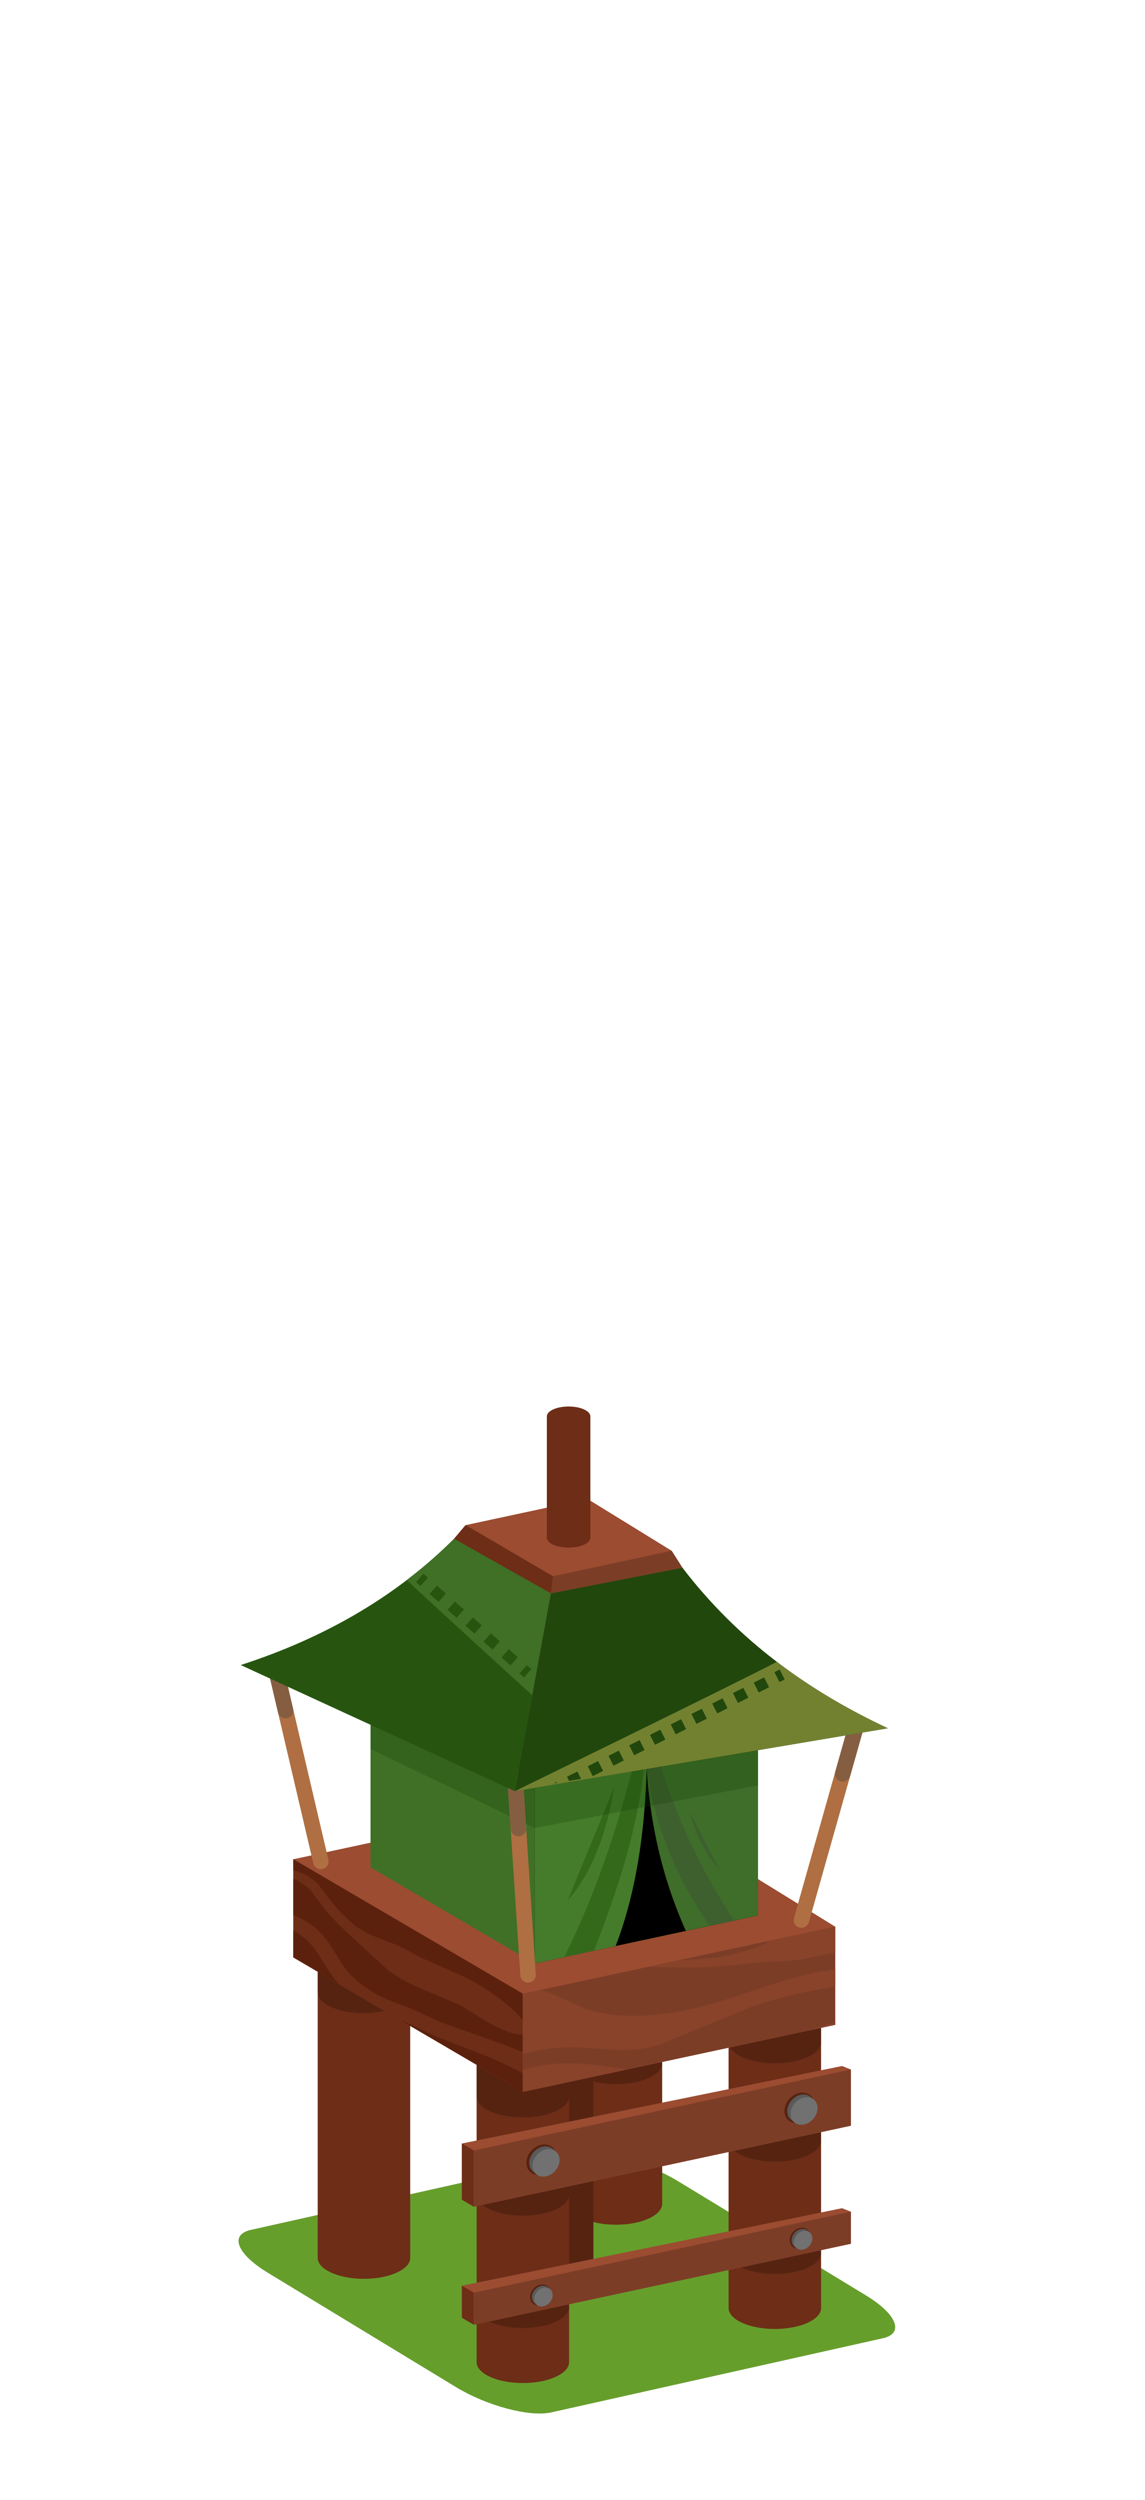 <?xml version="1.0" encoding="UTF-8" standalone="no"?><!DOCTYPE svg PUBLIC "-//W3C//DTD SVG 1.1//EN" "http://www.w3.org/Graphics/SVG/1.1/DTD/svg11.dtd"><svg width="100%" height="100%" viewBox="0 0 88 192" version="1.1" xmlns="http://www.w3.org/2000/svg" xmlns:xlink="http://www.w3.org/1999/xlink" xml:space="preserve" xmlns:serif="http://www.serif.com/" style="fill-rule:evenodd;clip-rule:evenodd;stroke-linejoin:round;stroke-miterlimit:2;"><g id="_2" serif:id="2"><path d="M35.043,183.345l-14.465,-8.786c-2.378,-1.444 -2.96,-2.918 -1.298,-3.29l25.492,-5.695c1.662,-0.372 4.941,0.499 7.32,1.944l14.465,8.785c2.378,1.445 2.96,2.919 1.298,3.29l-25.492,5.696c-1.662,0.371 -4.942,-0.5 -7.32,-1.944Z" style="fill:#669e2c;"/><g><path d="M50.892,169.263c0,0.889 -1.593,1.61 -3.555,1.61c-1.962,0 -3.554,-0.721 -3.554,-1.61l-0,-27.099l7.109,-0l0,27.099Z" style="fill:#6d2d17;"/><path d="M50.892,158.464c0,0.888 -1.593,1.61 -3.555,1.61c-1.962,-0 -3.554,-0.722 -3.554,-1.61l-0,-16.3l7.109,-0l0,16.3Z" style="fill:#120500;fill-opacity:0.25;"/><g><path d="M41.876,175.361l-0,-22.78c-0,-0.466 0.835,-0.844 1.863,-0.844c1.029,-0 1.864,0.378 1.864,0.844l-0,22.78c-0,0.466 -0.835,0.844 -1.864,0.844c-1.028,-0 -1.863,-0.378 -1.863,-0.844Z" style="fill:#6d2d17;"/><path d="M41.876,175.361l-0,-22.78c-0,-0.466 0.835,-0.844 1.863,-0.844c1.029,-0 1.864,0.378 1.864,0.844l-0,22.78c-0,0.466 -0.835,0.844 -1.864,0.844c-1.028,-0 -1.863,-0.378 -1.863,-0.844Z" style="fill:#120500;fill-opacity:0.25;"/></g><path d="M43.739,181.424c0,0.889 -1.593,1.61 -3.555,1.61c-1.962,0 -3.554,-0.721 -3.554,-1.61l-0,-27.099l7.109,0l0,27.099Z" style="fill:#6d2d17;"/><path d="M43.739,161.019c0,0.888 -1.593,1.61 -3.555,1.61c-1.962,-0 -3.554,-0.722 -3.554,-1.61l-0,-6.694l7.109,0l0,6.694Z" style="fill:#120500;fill-opacity:0.25;"/><path d="M43.739,168.566c0,0.888 -1.593,1.61 -3.555,1.61c-1.962,-0 -3.554,-0.722 -3.554,-1.61l-0,-3.537l7.109,0l0,3.537Z" style="fill:#120500;fill-opacity:0.25;"/><path d="M43.739,177.195c0,0.889 -1.593,1.61 -3.555,1.61c-1.962,0 -3.554,-0.721 -3.554,-1.61l-0,-1.464l7.109,0l0,1.464Z" style="fill:#120500;fill-opacity:0.25;"/><path d="M63.105,177.269c-0,0.889 -1.593,1.61 -3.555,1.61c-1.962,0 -3.555,-0.721 -3.555,-1.61l0,-27.099l7.11,0l-0,27.099Z" style="fill:#6d2d17;"/><path d="M63.105,156.864c-0,0.888 -1.593,1.61 -3.555,1.61c-1.962,-0 -3.555,-0.722 -3.555,-1.61l0,-6.694l7.11,0l-0,6.694Z" style="fill:#120500;fill-opacity:0.25;"/><path d="M63.105,164.411c-0,0.888 -1.593,1.61 -3.555,1.61c-1.962,-0 -3.555,-0.722 -3.555,-1.61l0,-1.862l7.11,0l-0,1.862Z" style="fill:#120500;fill-opacity:0.25;"/><path d="M63.105,173.04c-0,0.889 -1.593,1.61 -3.555,1.61c-1.962,0 -3.555,-0.721 -3.555,-1.61l0,-1.007l7.11,-0l-0,1.007Z" style="fill:#120500;fill-opacity:0.25;"/><path d="M31.527,173.418c-0,0.889 -1.593,1.61 -3.555,1.61c-1.962,0 -3.555,-0.721 -3.555,-1.61l0,-27.099l7.11,-0l-0,27.099Z" style="fill:#6d2d17;"/><path d="M31.527,153.013c-0,0.888 -1.593,1.61 -3.555,1.61c-1.962,-0 -3.555,-0.722 -3.555,-1.61l0,-6.694l7.11,-0l-0,6.694Z" style="fill:#120500;fill-opacity:0.25;"/></g><g><g><path d="M64.715,158.683l-29.216,5.952l0,4.318l0.916,0.536l28.98,-6.221l0,-4.317l-0.68,-0.268Z" style="fill:#9b4c31;"/><path d="M35.499,164.635l0.916,0.536l-0,4.318l-0.916,-0.536l0,-4.318Z" style="fill:#6d2d17;"/><path d="M36.415,165.171l28.98,-6.22l0,4.317l-28.98,6.221l-0,-4.318Z" style="fill:#7c3d27;"/><path d="M64.715,169.604l-29.216,5.952l0,2.462l0.916,0.536l28.98,-6.22l0,-2.462l-0.68,-0.268Z" style="fill:#9b4c31;"/><path d="M35.499,175.556l0.916,0.536l-0,2.462l-0.916,-0.536l0,-2.462Z" style="fill:#6d2d17;"/><path d="M36.415,176.092l28.98,-6.22l0,2.462l-28.98,6.22l-0,-2.462Z" style="fill:#7c3d27;"/></g><g><g><path d="M41.603,164.73c0.633,-0.133 1.147,0.273 1.147,0.906c0,0.633 -0.514,1.255 -1.147,1.389c-0.633,0.133 -1.147,-0.273 -1.147,-0.906c-0,-0.633 0.514,-1.255 1.147,-1.389Z" style="fill:#572311;"/><path d="M42.666,165.303c0.054,0.114 0.084,0.246 0.084,0.392c0,0.572 -0.465,1.134 -1.037,1.255c-0.146,0.031 -0.286,0.03 -0.413,0.001l-0.059,0.061c-0,0 -0.286,-0.231 -0.31,-0.254c-0.159,-0.149 -0.254,-0.366 -0.254,-0.626c-0,-0.572 0.464,-1.135 1.036,-1.256c0.285,-0.059 0.543,0.001 0.73,0.147c0.008,0.007 0.271,0.221 0.271,0.221l-0.048,0.059Z" style="fill:#5a5a5a;"/><path d="M41.967,165.084c0.573,-0.121 1.037,0.246 1.037,0.818c0,0.572 -0.464,1.134 -1.037,1.255c-0.572,0.121 -1.036,-0.246 -1.036,-0.818c-0,-0.572 0.464,-1.135 1.036,-1.255Z" style="fill:#717171;"/></g><g><path d="M61.434,160.747c0.633,-0.133 1.147,0.273 1.147,0.906c-0,0.633 -0.514,1.255 -1.147,1.389c-0.634,0.133 -1.148,-0.272 -1.148,-0.906c0,-0.633 0.514,-1.255 1.148,-1.389Z" style="fill:#572311;"/><path d="M62.496,161.32c0.055,0.114 0.085,0.246 0.085,0.392c-0,0.572 -0.465,1.134 -1.037,1.255c-0.147,0.031 -0.286,0.03 -0.413,0.001l-0.059,0.062c-0,-0 -0.286,-0.232 -0.31,-0.255c-0.159,-0.149 -0.255,-0.366 -0.255,-0.626c0,-0.572 0.465,-1.135 1.037,-1.256c0.285,-0.059 0.543,0.001 0.73,0.147c0.008,0.007 0.27,0.221 0.27,0.221l-0.048,0.059Z" style="fill:#5a5a5a;"/><path d="M61.798,161.101c0.572,-0.121 1.037,0.246 1.037,0.818c-0,0.572 -0.465,1.134 -1.037,1.255c-0.572,0.121 -1.036,-0.246 -1.036,-0.818c-0,-0.572 0.464,-1.135 1.036,-1.255Z" style="fill:#717171;"/></g><g><path d="M61.474,171.118c0.433,-0.091 0.785,0.186 0.785,0.62c0,0.434 -0.352,0.86 -0.785,0.951c-0.434,0.091 -0.786,-0.186 -0.786,-0.62c0,-0.433 0.352,-0.86 0.786,-0.951Z" style="fill:#572311;"/><path d="M62.201,171.51c0.038,0.078 0.058,0.169 0.058,0.268c0,0.392 -0.318,0.777 -0.71,0.86c-0.1,0.021 -0.196,0.02 -0.282,0.001l-0.041,0.042c-0,-0 -0.196,-0.159 -0.213,-0.175c-0.108,-0.102 -0.174,-0.25 -0.174,-0.428c0,-0.392 0.319,-0.777 0.71,-0.86c0.195,-0.041 0.372,0.001 0.5,0.101c0.006,0.004 0.185,0.15 0.185,0.15l-0.033,0.041Z" style="fill:#5a5a5a;"/><path d="M61.723,171.36c0.392,-0.083 0.71,0.168 0.71,0.56c0,0.392 -0.318,0.777 -0.71,0.86c-0.391,0.082 -0.71,-0.169 -0.71,-0.561c0,-0.391 0.319,-0.777 0.71,-0.859Z" style="fill:#717171;"/></g><g><path d="M41.516,175.475c0.433,-0.092 0.785,0.186 0.785,0.62c0,0.433 -0.352,0.859 -0.785,0.951c-0.434,0.091 -0.786,-0.187 -0.786,-0.62c0,-0.434 0.352,-0.86 0.786,-0.951Z" style="fill:#572311;"/><path d="M42.244,175.866c0.037,0.079 0.057,0.169 0.057,0.269c0,0.392 -0.318,0.777 -0.71,0.859c-0.1,0.022 -0.196,0.021 -0.282,0.001l-0.041,0.042c-0,0 -0.196,-0.158 -0.212,-0.174c-0.109,-0.102 -0.174,-0.251 -0.174,-0.429c-0,-0.392 0.318,-0.777 0.709,-0.859c0.195,-0.041 0.372,0 0.5,0.1c0.006,0.005 0.185,0.151 0.185,0.151l-0.032,0.04Z" style="fill:#5a5a5a;"/><path d="M41.765,175.716c0.392,-0.082 0.71,0.169 0.71,0.561c0,0.392 -0.318,0.777 -0.71,0.859c-0.391,0.083 -0.709,-0.168 -0.709,-0.56c-0,-0.392 0.318,-0.777 0.709,-0.86Z" style="fill:#717171;"/></g></g></g><g><path d="M47.193,137.511l-24.647,5.292l0,7.539l17.638,10.328l24.004,-5.152l-0,-7.538l-16.995,-10.469Z" style="fill:#9b4c31;"/><path d="M22.546,142.803l17.638,10.329l0,7.538l-17.638,-10.328l0,-7.539Z" style="fill:#6d2d17;"/><path d="M22.546,147.079l0,-2.782c0.52,0.223 1.015,0.548 1.353,0.928l0.964,1.277c0.301,0.378 0.623,0.737 0.955,1.086c0.333,0.348 0.678,0.684 1.04,1.004l2.033,1.88c0.369,0.327 0.706,0.667 1.101,0.963c0.607,0.454 1.285,0.801 1.964,1.137l3.051,1.279c1.066,0.51 2.002,1.245 3.057,1.77c0.544,0.271 1.072,0.497 1.668,0.617c0.167,0.033 0.308,0.043 0.452,0.048l0,1.336c-0.785,-0.323 -1.579,-0.627 -2.384,-0.91l-3.875,-1.366l-1.992,-0.923c-0.69,-0.293 -1.408,-0.529 -2.1,-0.82c-0.431,-0.181 -0.852,-0.384 -1.248,-0.639c-0.362,-0.233 -0.73,-0.486 -1.074,-0.767c-0.327,-0.268 -0.633,-0.562 -0.886,-0.887c-0.543,-0.699 -0.917,-1.463 -1.419,-2.161c-0.234,-0.325 -0.494,-0.637 -0.802,-0.926c-0.485,-0.429 -1.049,-0.807 -1.665,-1.059c-0.064,-0.027 -0.128,-0.056 -0.193,-0.085Zm0,-3.417l0,-0.859l17.638,10.329l0,2.022c-0.338,-0.392 -0.688,-0.738 -1.083,-1.082c-0.945,-0.823 -2.021,-1.48 -3.114,-2.1l-3.117,-1.386c-0.729,-0.304 -1.399,-0.726 -2.11,-1.07c-0.33,-0.16 -0.664,-0.268 -1.002,-0.406c-0.516,-0.211 -1.006,-0.371 -1.493,-0.61c-0.305,-0.15 -0.591,-0.327 -0.88,-0.526c-0.354,-0.292 -0.698,-0.595 -1.022,-0.919c-0.323,-0.324 -0.627,-0.666 -0.916,-1.023l-1.005,-1.328c-0.368,-0.362 -0.855,-0.702 -1.397,-0.899c-0.164,-0.06 -0.331,-0.108 -0.499,-0.143Zm17.638,15.573l0,1.435l-9.361,-5.481c0.225,0.086 0.448,0.175 0.668,0.269l2,0.947l3.863,1.5c0.973,0.385 1.9,0.863 2.83,1.33Zm-14.123,-6.835l-3.515,-2.058l0,-2.075c0.031,0.018 0.06,0.036 0.09,0.055c0.347,0.226 0.69,0.456 0.98,0.736c0.252,0.238 0.462,0.497 0.655,0.764c0.51,0.71 0.899,1.481 1.455,2.19c0.105,0.134 0.217,0.263 0.335,0.388Z" style="fill:#5c210d;"/><path d="M40.184,153.132l24.004,-5.152l-0,7.538l-24.004,5.152l0,-7.538Z" style="fill:#7c3d27;"/><path d="M40.184,157.75l0,-4.618l1.327,-0.285c0.185,0.034 0.364,0.085 0.553,0.128l3.068,1.378c0.636,0.178 1.319,0.319 2.027,0.4c1.026,0.118 2.083,0.08 3.037,0.012c1.477,-0.123 2.912,-0.419 4.325,-0.807c2.934,-0.808 5.761,-2.048 8.771,-2.564c0.299,-0.053 0.597,-0.098 0.896,-0.137l-0,1.314c-1.39,0.231 -2.771,0.507 -4.135,0.863c-0.822,0.214 -1.629,0.478 -2.433,0.752l-6.867,2.829c-0.705,0.216 -1.409,0.356 -2.141,0.398c-0.539,0.031 -1.078,0.033 -1.621,0.004c-1.33,-0.07 -2.656,-0.251 -3.969,-0.153c-0.996,0.069 -1.924,0.246 -2.838,0.486Zm24.004,-2.425l-0,0.193l-2.036,0.437c0.546,-0.178 1.096,-0.349 1.647,-0.517c0.129,-0.039 0.259,-0.077 0.389,-0.113Zm-15.99,3.625l-8.014,1.72l0,-1.705c0.036,-0.01 0.072,-0.019 0.108,-0.028c0.905,-0.232 1.819,-0.399 2.803,-0.449c1.224,-0.055 2.46,0.075 3.686,0.255c0.475,0.069 0.946,0.143 1.417,0.207Zm15.99,-8.969c-0.042,0.008 -0.085,0.017 -0.127,0.026c-0.857,0.116 -1.694,0.344 -2.549,0.491c-0.222,0.038 -0.443,0.056 -0.668,0.076c-0.878,0.079 -1.715,0.069 -2.592,0.149c-0.864,0.079 -1.711,0.224 -2.579,0.257c-1.169,0.116 -2.364,0.142 -3.561,0.13c-0.744,-0.007 -1.488,-0.029 -2.225,-0.061l2.298,-0.493c0.208,-0.005 0.416,-0.011 0.624,-0.02c0.937,-0.038 1.867,-0.126 2.779,-0.259c0.764,-0.157 1.517,-0.338 2.251,-0.603c0.519,-0.187 1.009,-0.419 1.499,-0.653l4.85,-1.041l-0,2.001Z" style="fill:#89432b;"/></g><path d="M41.876,145.678l-0,-27.323c-0,-0.466 0.835,-0.845 1.863,-0.845c1.029,0 1.864,0.379 1.864,0.845l-0,27.323c-0,0.466 -0.835,0.844 -1.864,0.844c-1.028,0 -1.863,-0.378 -1.863,-0.844Z" style="fill:#6d2d17;"/><g><path d="M46.103,122.009l-17.626,3.784l-0,17.622l12.614,7.386l17.166,-3.684l0,-17.621l-12.154,-7.487Z" style="fill:#457c2c;"/><path d="M28.477,125.793l12.614,7.387l-0,17.621l-12.614,-7.386l-0,-17.622Z" style="fill:#3f7025;"/><path d="M41.091,133.18l17.166,-3.684l0,17.621l-17.166,3.684l-0,-17.621Z"/><path d="M52.712,148.307c-2.256,-5.035 -3.323,-10.664 -3.038,-16.969l8.583,-1.842l0,17.621l-5.545,1.19Z" style="fill:#3f6d2a;"/><path d="M54.536,147.915c-2.778,-4.029 -5.434,-9.72 -4.862,-16.577c1.236,5.852 3.48,11.246 6.756,16.171l-1.894,0.406Z" style="fill:#3e602f;"/><path d="M55.301,143.604c-1.121,-1.216 -1.847,-2.719 -2.288,-4.429l2.288,4.429Z" style="fill:#3e602f;"/><path d="M41.091,133.18l8.583,-1.842c0.241,6.941 -0.42,13.092 -2.357,18.127l-6.226,1.336l-0,-17.621Z" style="fill:#457c2c;"/><path d="M43.367,150.313c2.969,-5.978 4.884,-12.379 6.307,-18.975c0.241,6.941 -2.074,13.446 -4.01,18.482l-2.297,0.493Z" style="fill:#34691c;"/><path d="M43.637,145.946c1.831,-1.987 3.07,-5.349 3.548,-8.627l-3.548,8.627Z" style="fill:#34691c;"/><path d="M46.103,122.009l-17.626,3.784l-0,8.539l12.614,6.075l17.166,-3.277l0,-7.634l-12.154,-7.487Z" style="fill:#133c00;fill-opacity:0.25;"/></g><path d="M25.238,142.834c0.075,0.32 -0.124,0.642 -0.445,0.717c-0.321,0.075 -0.642,-0.125 -0.717,-0.445l-3.439,-14.691c-0.075,-0.321 0.124,-0.642 0.445,-0.717c0.32,-0.075 0.642,0.124 0.717,0.445l3.439,14.691Zm36.933,4.798c-0.089,0.317 -0.419,0.502 -0.736,0.412c-0.317,-0.089 -0.502,-0.419 -0.412,-0.736l4.161,-14.733c0.089,-0.317 0.419,-0.502 0.736,-0.412c0.317,0.089 0.502,0.419 0.412,0.736l-4.161,14.733Zm-20.992,4.011c0.021,0.328 -0.228,0.613 -0.557,0.634c-0.328,0.022 -0.612,-0.227 -0.634,-0.556l-1.006,-15.277c-0.021,-0.328 0.228,-0.613 0.557,-0.634c0.328,-0.022 0.612,0.227 0.634,0.556l1.006,15.277Z" style="fill:#af6f42;"/><path d="M22.526,131.251c0.075,0.321 -0.124,0.642 -0.445,0.717c-0.32,0.075 -0.642,-0.124 -0.717,-0.445l-0.727,-3.108c-0.075,-0.321 0.124,-0.642 0.445,-0.717c0.32,-0.075 0.642,0.124 0.717,0.445l0.727,3.108Zm42.816,5.154c-0.089,0.317 -0.419,0.502 -0.736,0.412c-0.317,-0.089 -0.502,-0.419 -0.412,-0.736l0.99,-3.506c0.089,-0.317 0.419,-0.502 0.736,-0.412c0.317,0.089 0.502,0.419 0.412,0.736l-0.99,3.506Zm-24.903,4.002c0.022,0.329 -0.228,0.613 -0.556,0.634c-0.329,0.022 -0.613,-0.227 -0.635,-0.556l-0.266,-4.041c-0.021,-0.328 0.228,-0.613 0.557,-0.634c0.328,-0.022 0.612,0.227 0.634,0.556l0.266,4.041Z" style="fill:#855e42;"/><g><path d="M45.155,115.128l-9.369,2.012l-7.309,8.653l12.614,7.387l17.166,-3.684l-6.641,-10.388l-6.461,-3.98Z" style="fill:#9b4c31;"/><path d="M34.905,118.183l7.435,4.192l-2.774,15.2l-21.067,-9.689c6.735,-2.18 12.15,-5.458 16.406,-9.703Z" style="fill:#27550f;"/><path d="M31.262,121.361c1.298,-0.989 2.512,-2.05 3.643,-3.178l7.435,4.192l-1.43,7.837c-0,-0 -7.582,-6.901 -9.648,-8.851Z" style="fill:#3f7025;"/><path d="M42.379,122.368l10.067,-1.962c4.319,5.64 9.735,9.505 15.789,12.336l-28.669,4.833l2.774,-15.2l0.039,-0.007Z" style="fill:#21470d;"/><path d="M59.706,127.639c2.646,2.02 5.508,3.69 8.529,5.103l-28.669,4.833c-0,0 17.112,-8.346 20.14,-9.936Z" style="fill:#728130;"/><path d="M31.977,121.507l0.563,-0.637l0.346,0.305l-0.563,0.638l-0.346,-0.306Zm1.037,0.916l0.563,-0.637l0.691,0.61l-0.563,0.638l-0.691,-0.611Zm1.382,1.221l0.563,-0.637l0.691,0.611l-0.563,0.637l-0.691,-0.611Zm1.382,1.222l0.563,-0.638l0.691,0.611l-0.563,0.637l-0.691,-0.61Zm1.382,1.221l0.563,-0.637l0.691,0.61l-0.563,0.638l-0.691,-0.611Zm1.382,1.221l0.563,-0.637l0.691,0.611l-0.563,0.637l-0.691,-0.611Zm1.382,1.222l0.563,-0.638l0.346,0.306l-0.563,0.637l-0.346,-0.305Z" style="fill:#27550f;"/><path d="M42.547,136.984l0.232,-0.118l0.036,0.072l-0.268,0.046Zm1.19,-0.201l-0.161,-0.318l0.798,-0.402l0.284,0.565l-0.921,0.155Zm1.817,-0.362l-0.383,-0.76l0.797,-0.401l0.383,0.759l-0.797,0.402Zm4.783,-2.41l-0.382,-0.759l0.797,-0.402l0.383,0.76l-0.798,0.401Zm1.595,-0.803l-0.383,-0.76l0.798,-0.401l0.382,0.759l-0.797,0.402Zm1.594,-0.803l-0.382,-0.76l0.797,-0.401l0.383,0.759l-0.798,0.402Zm-6.378,3.213l-0.382,-0.76l0.797,-0.401l0.382,0.759l-0.797,0.402Zm1.595,-0.803l-0.383,-0.76l0.797,-0.402l0.383,0.76l-0.797,0.402Zm6.378,-3.214l-0.383,-0.759l0.798,-0.402l0.382,0.76l-0.797,0.401Zm1.595,-0.803l-0.383,-0.759l0.797,-0.402l0.383,0.76l-0.797,0.401Zm1.594,-0.803l-0.382,-0.76l0.797,-0.401l0.382,0.759l-0.797,0.402Zm1.595,-0.803l-0.383,-0.76l0.399,-0.201l0.382,0.76l-0.398,0.201Z" style="fill:#21470d;"/><path d="M42.491,121.067l-6.705,-3.927l-0.881,1.043l7.435,4.192l10.106,-1.969l-0.83,-1.298l-9.125,1.959Z" style="fill:#7c3d27;"/><path d="M42.491,121.067l-6.705,-3.927l-0.881,1.043l7.435,4.192l0.151,-1.308Z" style="fill:#6d2d17;"/></g><path d="M42.028,118.106l0,-9.32c0,-0.418 0.75,-0.757 1.673,-0.757c0.923,-0 1.673,0.339 1.673,0.757l-0,9.32c-0,0.418 -0.75,0.758 -1.673,0.758c-0.923,-0 -1.673,-0.34 -1.673,-0.758Z" style="fill:#6d2d17;"/></g></svg>